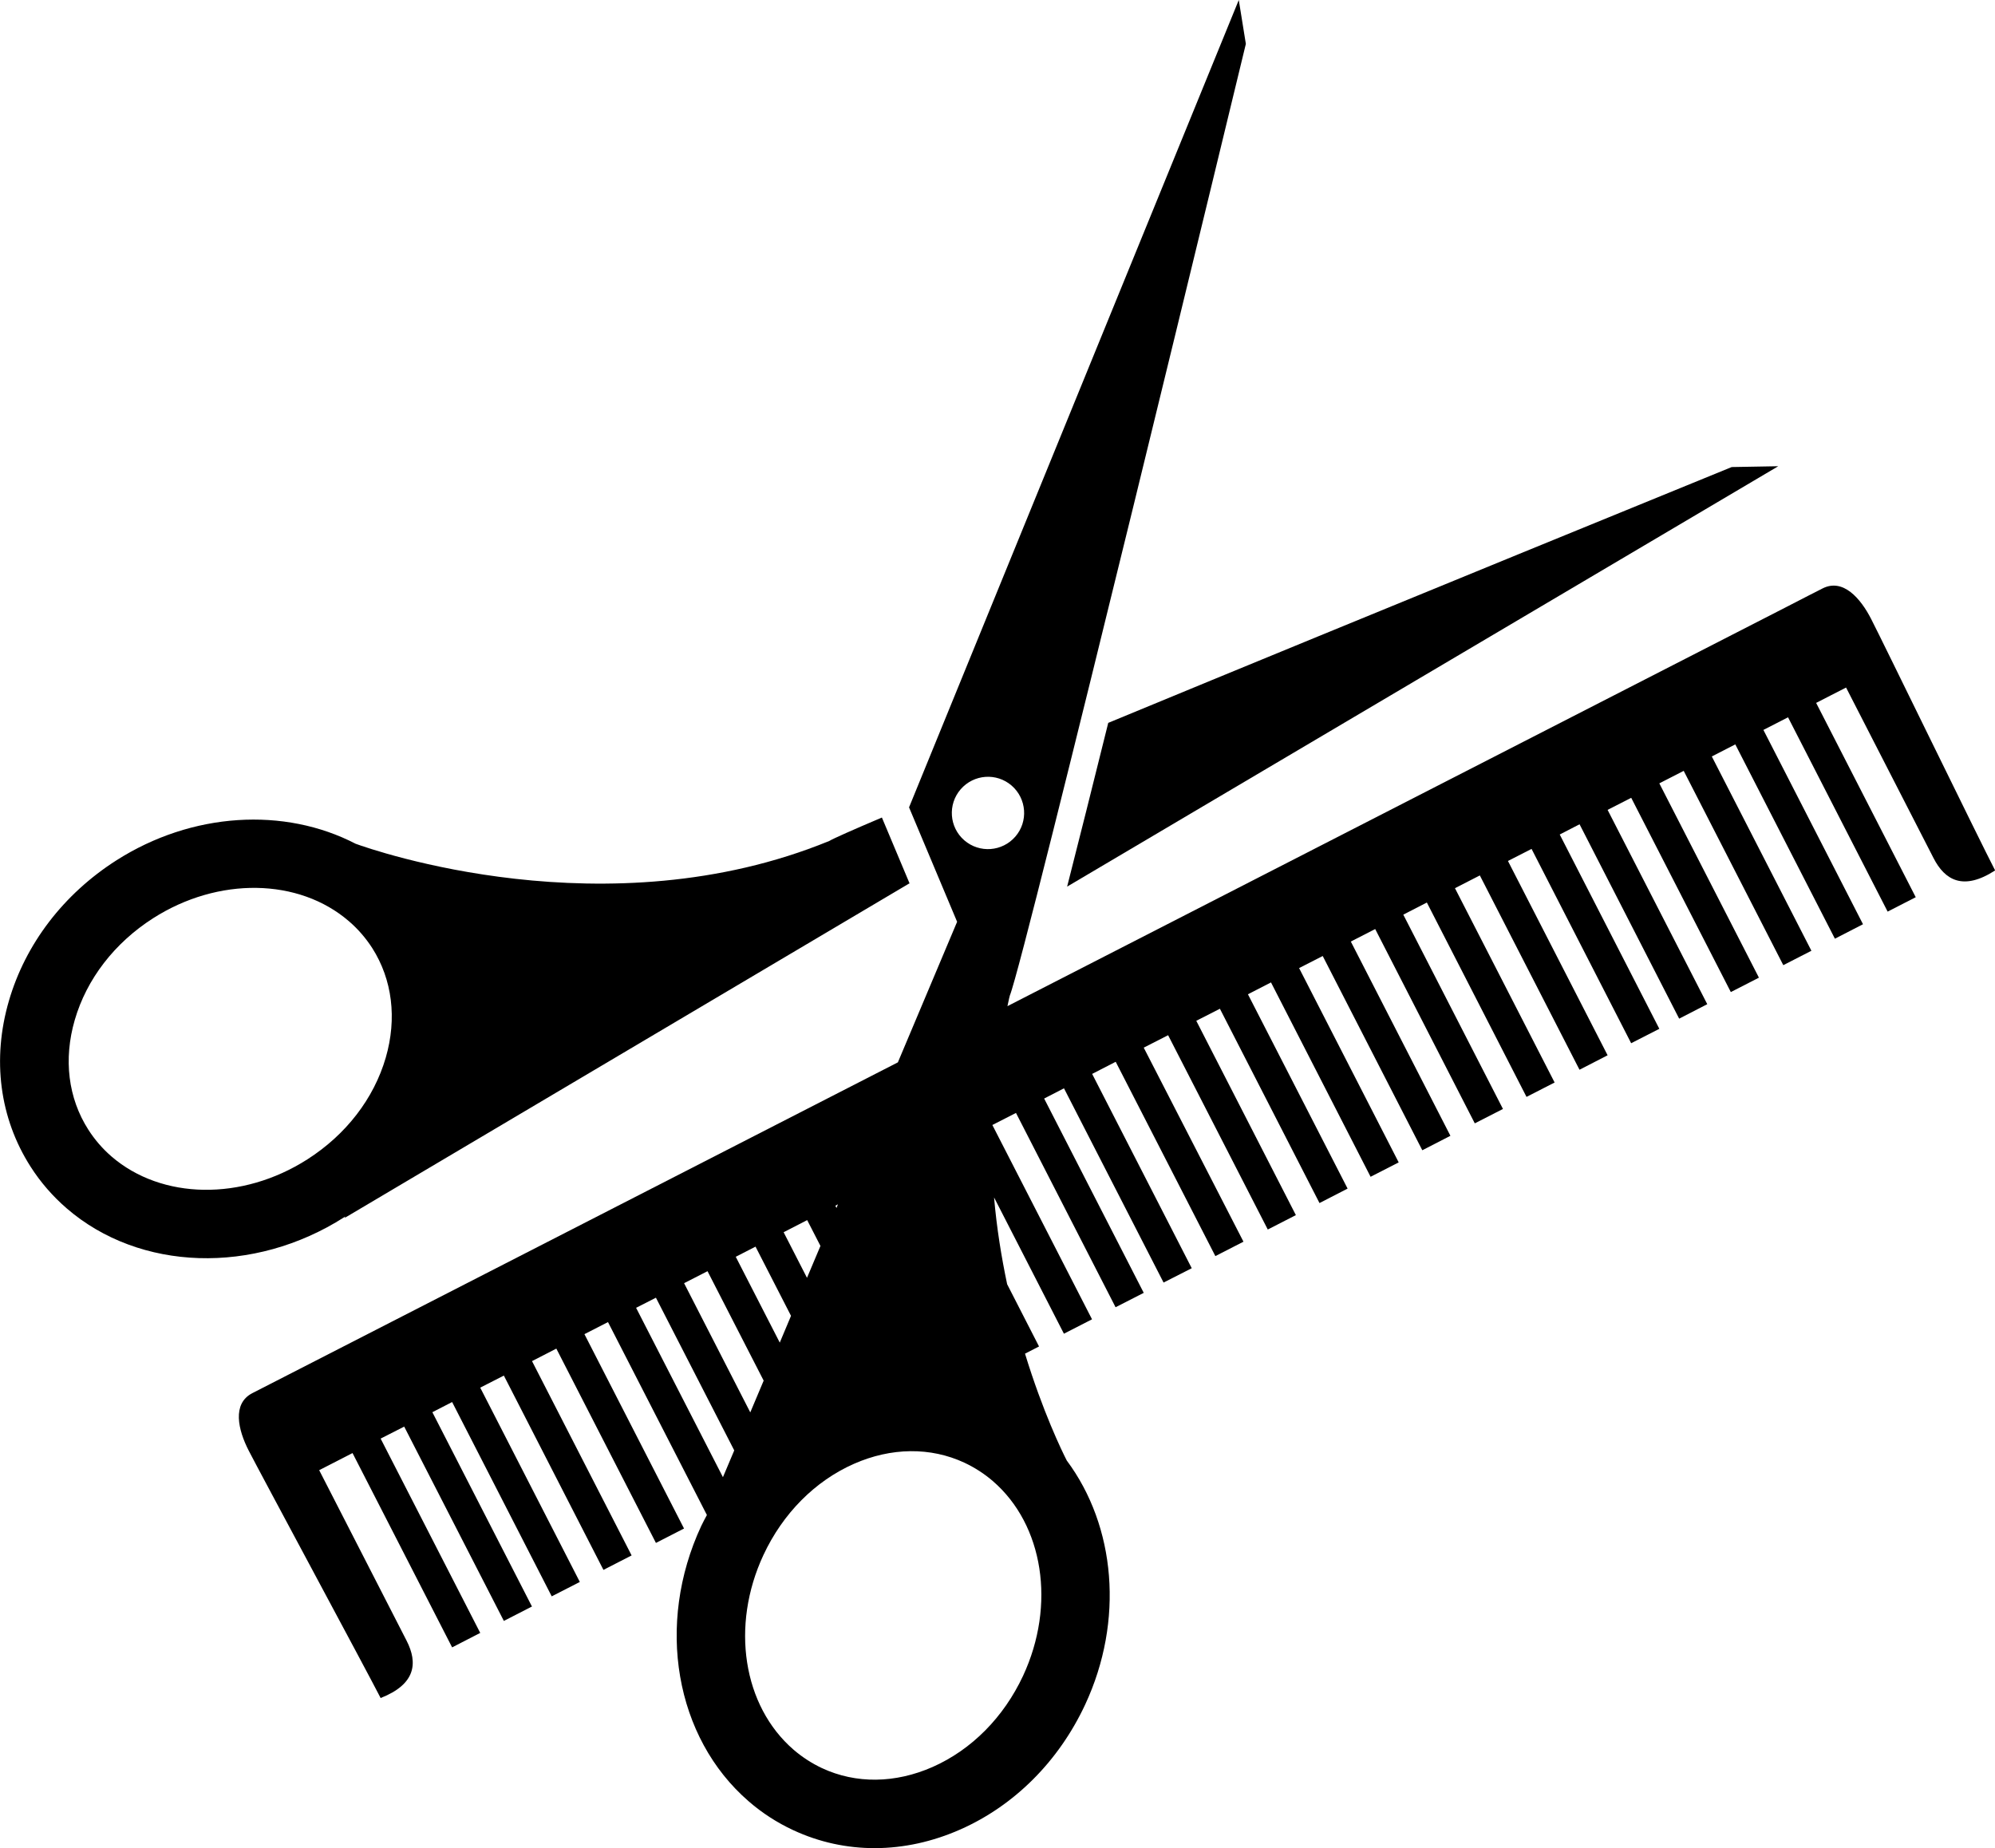<?xml version="1.0" encoding="iso-8859-1"?>
<!-- Generator: Adobe Illustrator 16.0.0, SVG Export Plug-In . SVG Version: 6.00 Build 0)  -->
<!DOCTYPE svg PUBLIC "-//W3C//DTD SVG 1.1//EN" "http://www.w3.org/Graphics/SVG/1.1/DTD/svg11.dtd">
<svg version="1.1" id="Layer_1" xmlns="http://www.w3.org/2000/svg" xmlns:xlink="http://www.w3.org/1999/xlink" x="0px" y="0px"
	 width="31.589px" height="29.269px" viewBox="0 0 31.589 29.269" style="enable-background:new 0 0 31.589 29.269;"
	 xml:space="preserve">
<g>
	<path d="M29.629,9.804c-0.168-0.329-0.447-0.652-0.772-0.485c-0.015,0.007-0.092,0.047-0.214,0.109
		c-0.094,0.048-0.21,0.108-0.361,0.186l-12.33,6.319c0.014-0.057,0.022-0.112,0.038-0.169c0.23-0.552,3.737-15.069,3.737-15.069
		L19.615,0l-5.221,12.785l0.761,1.812l-0.938,2.226L4.57,21.767c-0.346,0.178-0.549,0.282-0.574,0.294
		c-0.325,0.167-0.226,0.583-0.058,0.91c0.168,0.329,1.858,3.467,2.089,3.918c0.558-0.219,0.591-0.556,0.411-0.908
		c-0.181-0.352-1.384-2.7-1.384-2.7s0.083-0.042,0.232-0.119l0.296-0.152l1.577,3.077l0.445-0.229l-1.577-3.077l0.373-0.19
		l1.578,3.077l0.445-0.228l-1.577-3.077l0.313-0.161l1.577,3.077l0.445-0.228l-1.577-3.077l0.374-0.191l1.577,3.077l0.446-0.229
		l-1.577-3.077l0.385-0.198l1.577,3.077l0.445-0.228l-1.577-3.078l0.373-0.191l1.566,3.055c-0.029,0.057-0.062,0.113-0.089,0.172
		c-0.726,1.559-0.416,3.354,0.752,4.363c0.212,0.184,0.449,0.337,0.703,0.455c0.824,0.384,1.764,0.38,2.646-0.01
		c0.858-0.379,1.56-1.082,1.978-1.979c0.618-1.328,0.482-2.824-0.292-3.864c-0.077-0.15-0.38-0.775-0.661-1.692l0.222-0.114
		l-0.505-0.986c-0.09-0.428-0.165-0.886-0.207-1.374l1.106,2.158l0.445-0.228l-1.578-3.077l0.374-0.191l1.577,3.077l0.446-0.228
		l-1.577-3.077l0.314-0.162l1.577,3.076l0.446-0.227l-1.577-3.077l0.373-0.192l1.578,3.077l0.445-0.228L18.11,16.59l0.386-0.197
		l1.578,3.077l0.445-0.228l-1.577-3.077l0.374-0.191l1.577,3.077l0.445-0.229l-1.578-3.077l0.365-0.188l1.577,3.078l0.445-0.228
		L20.57,15.33l0.374-0.191l1.577,3.076l0.445-0.229l-1.577-3.076l0.386-0.198l1.577,3.077l0.446-0.228l-1.578-3.077l0.373-0.192
		l1.578,3.078l0.445-0.228l-1.578-3.077l0.394-0.202l1.578,3.077l0.445-0.229l-1.578-3.077l0.374-0.191l1.577,3.077l0.446-0.228
		l-1.577-3.077l0.314-0.162l1.577,3.078l0.445-0.229l-1.578-3.077l0.374-0.191l1.577,3.076l0.445-0.228l-1.577-3.077l0.386-0.198
		l1.577,3.077l0.445-0.228l-1.577-3.077l0.372-0.191l1.577,3.077l0.445-0.229l-1.577-3.077l0.39-0.2l1.577,3.077l0.445-0.228
		l-1.577-3.077l0.241-0.124c0.15-0.076,0.233-0.119,0.233-0.119s1.203,2.348,1.384,2.699c0.18,0.353,0.472,0.523,0.976,0.197
		C31.358,13.336,29.798,10.132,29.629,9.804z M15.211,12.499c0.207-0.239,0.568-0.266,0.807-0.059
		c0.239,0.207,0.266,0.569,0.059,0.808c-0.207,0.239-0.568,0.266-0.808,0.059C15.03,13.1,15.004,12.738,15.211,12.499z
		 M13.268,19.071l-0.023,0.058l-0.018-0.036L13.268,19.071z M12.781,19.321l0.21,0.409l-0.213,0.505l-0.37-0.722L12.781,19.321z
		 M11.963,19.741l0.562,1.096l-0.178,0.424l-0.697-1.359L11.963,19.741z M11.203,20.13l0.889,1.733l-0.212,0.503l-1.048-2.046
		L11.203,20.13z M10.386,20.55l1.24,2.418l-0.179,0.424l-1.375-2.682L10.386,20.55z M16.199,26.538
		c-0.307,0.657-0.815,1.17-1.432,1.443c-0.592,0.261-1.213,0.269-1.75,0.019c-0.162-0.076-0.315-0.175-0.451-0.292
		c-0.803-0.694-1-1.962-0.478-3.083c0.307-0.658,0.815-1.171,1.432-1.444c0.591-0.261,1.213-0.268,1.749-0.019
		c0.164,0.077,0.315,0.174,0.452,0.292C16.524,24.147,16.721,25.416,16.199,26.538z"/>
	<path d="M16.897,14.04l11.26-6.657L27.42,7.396c0,0-5.67,2.313-9.872,4.051C17.302,12.439,17.077,13.335,16.897,14.04z"/>
	<path d="M5.451,19.275c0.005-0.003,0.011-0.008,0.016-0.011c-0.006,0.014-0.009,0.022-0.009,0.022l8.939-5.296l0.006,0.001
		l-0.439-1.045c-0.466,0.198-0.766,0.331-0.833,0.371c-3.519,1.443-7.236,0.141-7.501,0.044c-1.124-0.583-2.588-0.503-3.79,0.265
		c-0.834,0.533-1.437,1.322-1.699,2.223c-0.27,0.926-0.147,1.858,0.342,2.624c0.158,0.248,0.351,0.47,0.573,0.662
		C2.21,20.133,4.019,20.191,5.451,19.275z M1.764,18.312c-0.142-0.123-0.265-0.266-0.366-0.424
		c-0.319-0.499-0.395-1.115-0.214-1.737c0.188-0.647,0.629-1.219,1.24-1.61c1.031-0.659,2.307-0.639,3.102,0.048
		c0.143,0.123,0.266,0.266,0.368,0.424c0.318,0.499,0.394,1.115,0.214,1.736c-0.188,0.647-0.629,1.219-1.241,1.61
		C3.835,19.019,2.56,19,1.764,18.312z"/>
</g>
<g>
</g>
<g>
</g>
<g>
</g>
<g>
</g>
<g>
</g>
<g>
</g>
<g>
</g>
<g>
</g>
<g>
</g>
<g>
</g>
<g>
</g>
<g>
</g>
<g>
</g>
<g>
</g>
<g>
</g>
</svg>
